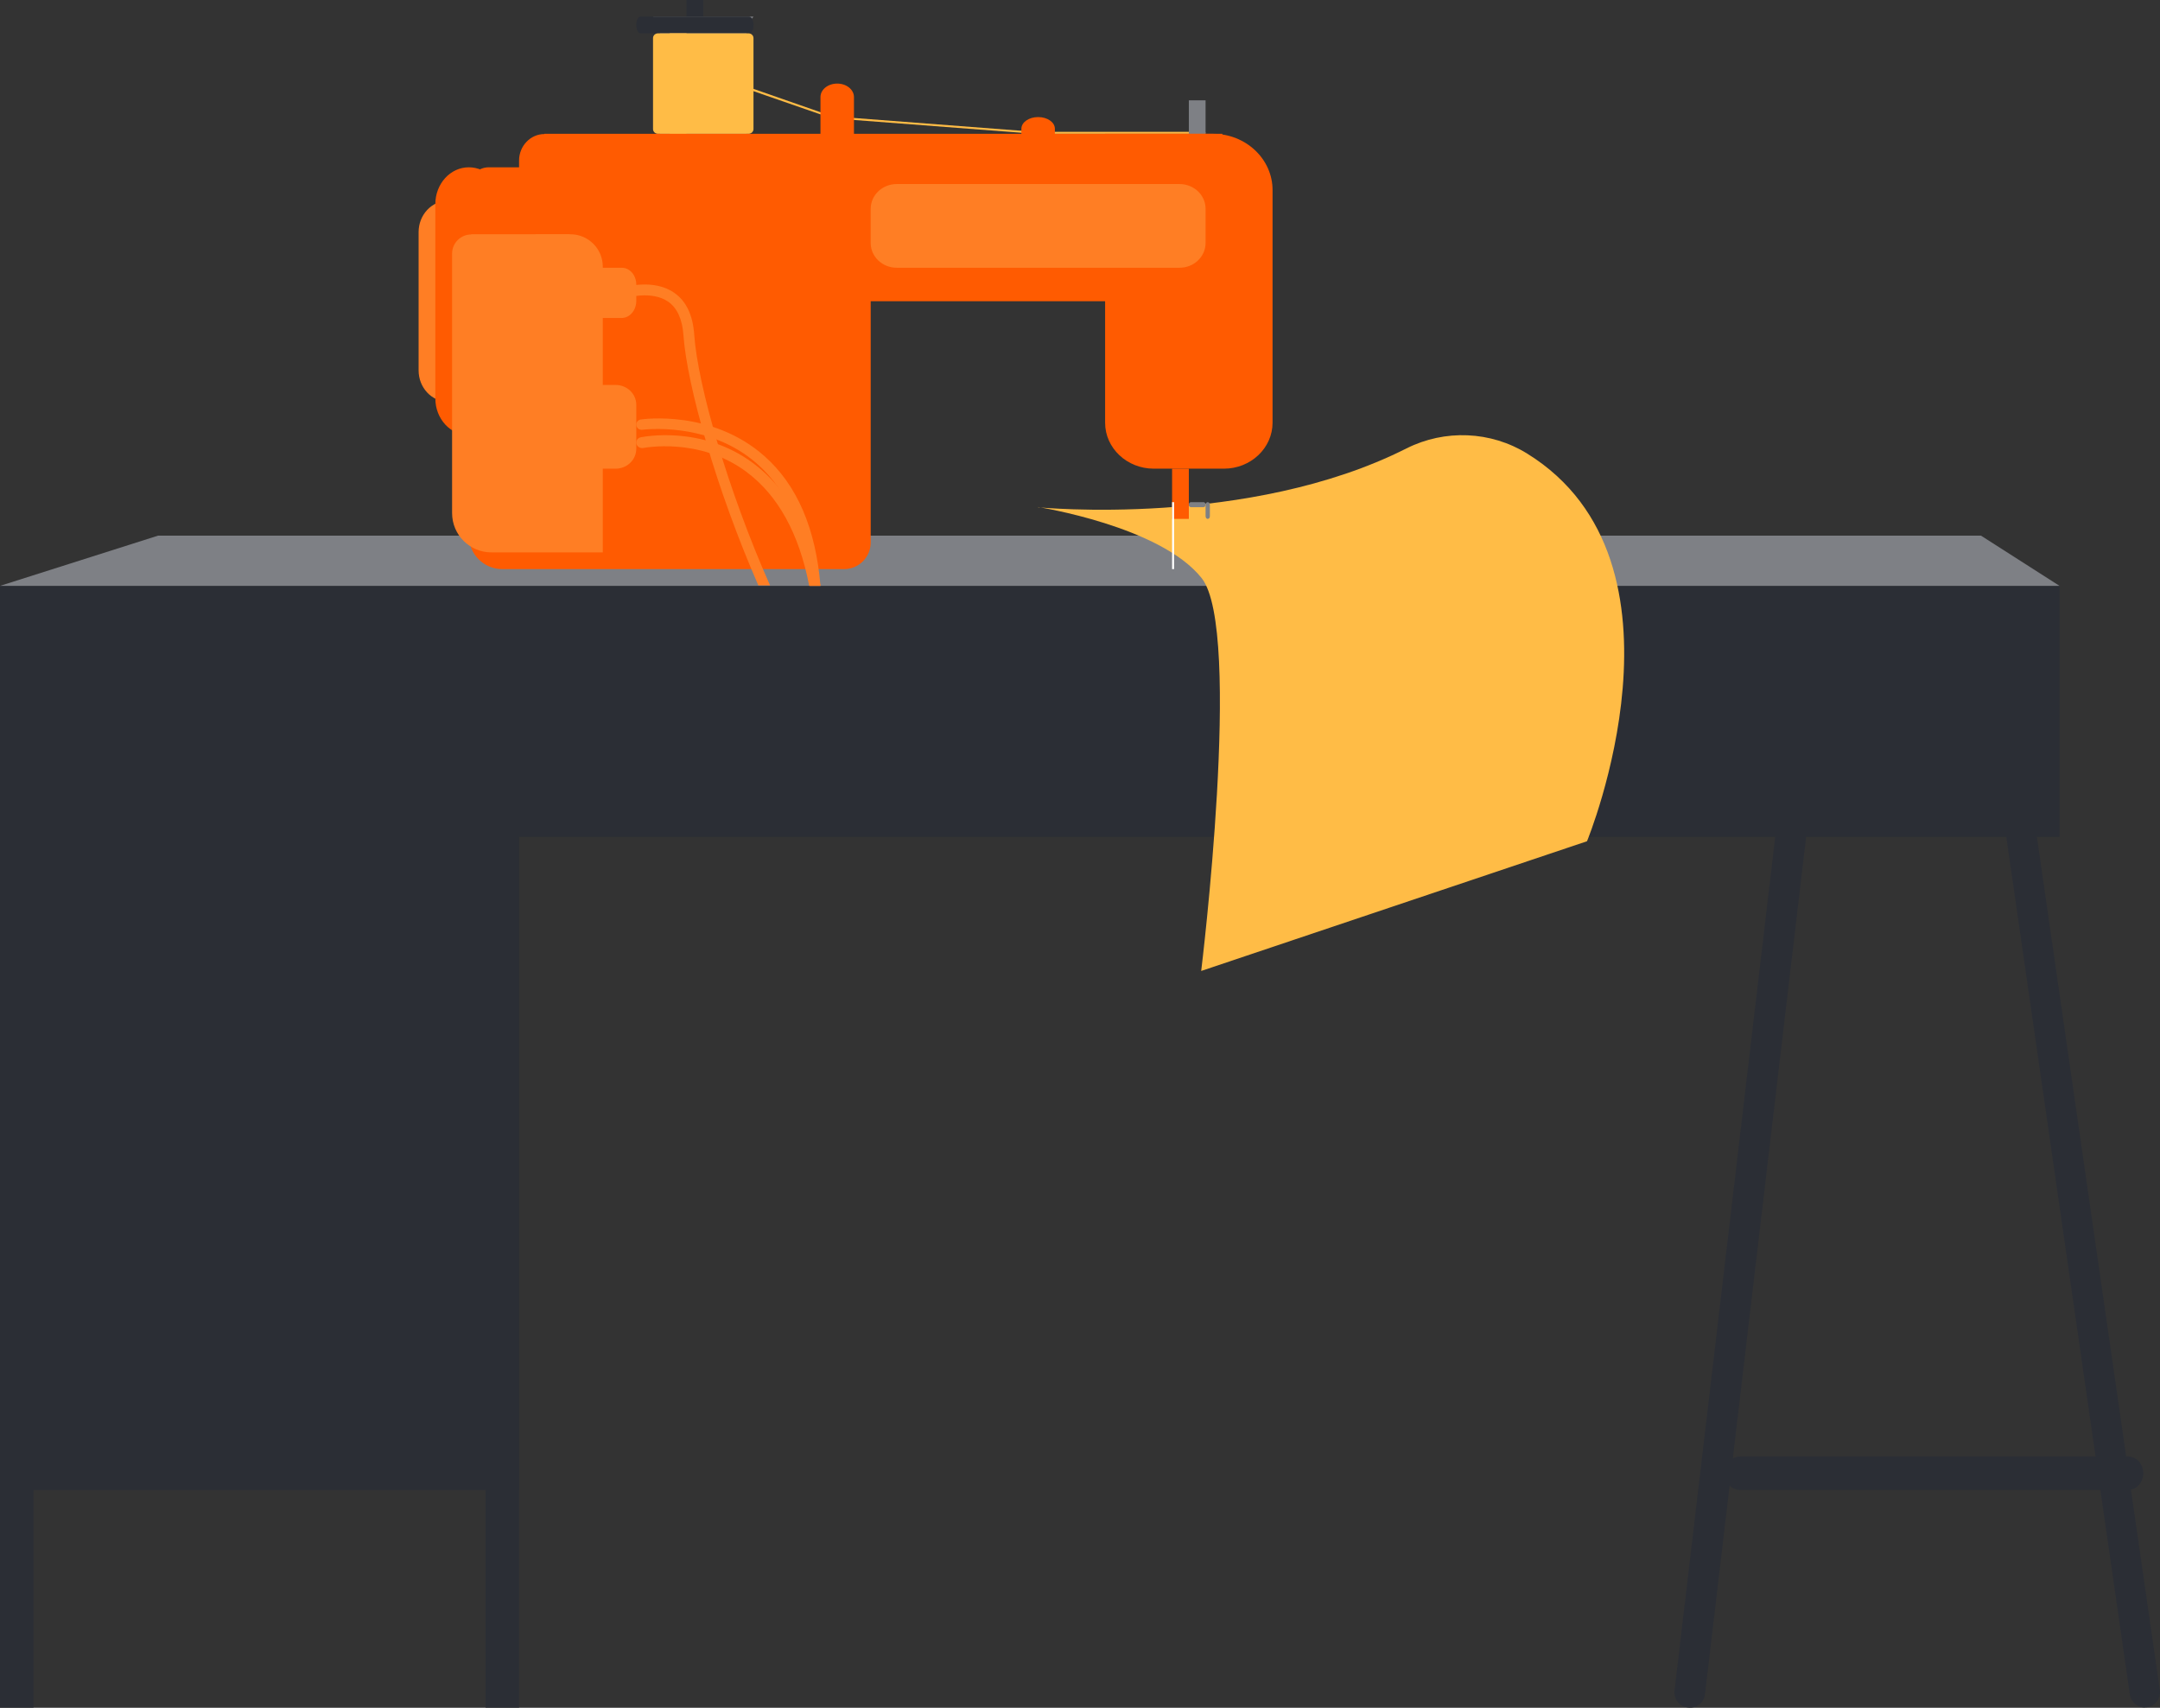 <svg width="129" height="102" viewBox="0 0 129 102" fill="none" xmlns="http://www.w3.org/2000/svg">
<rect x="0" y="0" width="129" height="102" fill="#333333" stroke="none"/>
<path d="M2 86.992H0V101.992H2V86.992Z" fill="#2B2E35"/>
<path d="M31 86.992H29V101.992H31V86.992Z" fill="#2B2E35"/>
<path d="M31 43.992H0V88.992H31V43.992Z" fill="#2B2E35"/>
<path d="M128.102 101.984C127.651 101.984 127.268 101.659 127.199 101.212L118.363 39.864L108.965 40.677L101.825 101.198C101.77 101.699 101.319 102.051 100.813 101.984C100.306 101.929 99.951 101.483 100.006 100.981L107.228 39.742C107.283 39.322 107.625 38.984 108.049 38.943L119.047 37.995C119.525 37.955 119.963 38.293 120.032 38.767L128.991 100.954C129.06 101.442 128.718 101.902 128.212 101.97C128.171 101.97 128.13 101.97 128.088 101.97L128.102 101.984Z" fill="#2B2E35"/>
<path d="M127.085 88.992H103.915C103.41 88.992 103 88.544 103 87.992C103 87.44 103.41 86.992 103.915 86.992H127.085C127.59 86.992 128 87.44 128 87.992C128 88.544 127.59 88.992 127.085 88.992Z" fill="#2B2E35"/>
<path d="M123 34.992H0V49.992H123V34.992Z" fill="#2B2E35"/>
<path d="M9.439 31.992L0 34.992H123L118.308 31.992H9.439Z" fill="#7E8085"/>
<path d="M62 30.285C62 30.285 69.297 31.421 71.766 34.529C74.234 37.636 71.738 57.992 71.738 57.992L94.78 50.244C94.78 50.244 101.652 33.571 91.214 27.096C89.034 25.74 86.29 25.631 84 26.781C74.577 31.544 62 30.299 62 30.299V30.285Z" fill="#FFBC46"/>
<path d="M71 30.141C71 30.061 71.055 29.992 71.119 29.992H71.881C71.945 29.992 72 30.061 72 30.141C72 30.222 71.945 30.291 71.881 30.291H71.119C71.055 30.291 71 30.222 71 30.141Z" fill="#7E8085"/>
<path d="M72.128 30.992C72.055 30.992 72 30.923 72 30.831V30.153C72 30.061 72.055 29.992 72.128 29.992C72.201 29.992 72.256 30.061 72.256 30.153V30.831C72.256 30.923 72.201 30.992 72.128 30.992Z" fill="#7E8085"/>
<path d="M71 27.992H70V30.992H71V27.992Z" fill="#FF5B01"/>
<path d="M70.118 29.992H70V33.992H70.118V29.992Z" fill="white"/>
<path d="M26.749 11.992H27.251C28.217 11.992 29 12.829 29 13.863V22.121C29 23.154 28.217 23.992 27.251 23.992H26.749C25.783 23.992 25 23.154 25 22.121V13.863C25 12.829 25.783 11.992 26.749 11.992Z" fill="#FF7E24"/>
<path d="M71.931 7.992H61.814L49.67 7.064L44.047 5.114C44.005 5.102 43.991 5.067 44.005 5.032C44.019 4.996 44.06 4.985 44.102 4.996L49.698 6.946L61.814 7.874H71.931C71.931 7.874 72 7.898 72 7.933C72 7.968 71.972 7.992 71.931 7.992Z" fill="#FFBC46"/>
<path d="M50 11.992C49.446 11.992 49 11.633 49 11.187V5.797C49 5.351 49.446 4.992 50 4.992C50.554 4.992 51 5.351 51 5.797V11.187C51 11.633 50.554 11.992 50 11.992Z" fill="#FF5B01"/>
<path d="M62 10.992C61.447 10.992 61 10.68 61 10.294V7.69C61 7.303 61.447 6.992 62 6.992C62.554 6.992 63 7.303 63 7.69V10.294C63 10.68 62.554 10.992 62 10.992Z" fill="#FF5B01"/>
<path d="M42 -0.008H41V10.992H42V-0.008Z" fill="#2B2E35"/>
<path d="M39.464 7.684C39.464 7.441 39.42 7.198 39.348 6.992H44.681C44.609 7.216 44.565 7.441 44.565 7.684C44.565 8.207 44.739 8.674 45 8.992H39C39.275 8.674 39.435 8.207 39.435 7.684H39.464Z" fill="#7E8085"/>
<path d="M38.257 7.992H44.743C44.878 7.992 45 8.202 45 8.492C45 8.781 44.892 8.992 44.743 8.992H38.257C38.122 8.992 38 8.781 38 8.492C38 8.202 38.108 7.992 38.257 7.992Z" fill="#2B2E35"/>
<path d="M44.536 2.3C44.536 2.543 44.58 2.786 44.652 2.992H39.319C39.391 2.786 39.435 2.543 39.435 2.3C39.435 1.777 39.261 1.31 39 0.992H45C44.725 1.31 44.565 1.777 44.565 2.3H44.536Z" fill="#7E8085"/>
<path d="M44.743 1.992H38.257C38.122 1.992 38 1.781 38 1.492C38 1.202 38.108 0.992 38.257 0.992H44.743C44.878 0.992 45 1.202 45 1.492C45 1.781 44.892 1.992 44.743 1.992Z" fill="#2B2E35"/>
<path d="M44.703 1.992H39.297C39.133 1.992 39 2.119 39 2.276V7.708C39 7.865 39.133 7.992 39.297 7.992H44.703C44.867 7.992 45 7.865 45 7.708V2.276C45 2.119 44.867 1.992 44.703 1.992Z" fill="#FFBC46"/>
<path d="M41 1.992H40V7.992H41V1.992Z" fill="#FFBC46"/>
<path d="M72 5.992H71V12.992H72V5.992Z" fill="#7E8085"/>
<path d="M32.512 7.992H73V17.992H31V9.587C31 8.718 31.681 8.006 32.512 8.006V7.992Z" fill="#FF5B01"/>
<path d="M76 11.352V25.25C76 26.755 74.704 27.992 73.094 27.992H68.906C67.311 27.992 66 26.769 66 25.25V7.992L72.439 7.992C74.405 7.992 76 9.497 76 11.352Z" fill="#FF5B01"/>
<path d="M28 25.992C26.902 25.992 26 25.016 26 23.8V12.184C26 10.981 26.89 9.992 28 9.992C29.11 9.992 30 10.968 30 12.184V23.8C30 25.003 29.11 25.992 28 25.992Z" fill="#FF5B01"/>
<path d="M29.178 9.992H52V32.403C52 33.28 51.288 33.992 50.411 33.992H30C28.89 33.992 28 33.088 28 31.992V11.184C28 10.526 28.534 9.992 29.192 9.992H29.178Z" fill="#FF5B01"/>
<path d="M34 13.992H32V14.992H34V13.992Z" fill="#FF7E24"/>
<path d="M35.233 22.992H36.767C37.449 22.992 38 23.522 38 24.179V26.805C38 27.462 37.449 27.992 36.767 27.992H35.233C34.551 27.992 34 27.462 34 26.805V24.179C34 23.522 34.551 22.992 35.233 22.992Z" fill="#FF7E24"/>
<path d="M34.879 15.992H37.134C37.62 15.992 38 16.447 38 16.992V17.977C38 18.537 37.606 18.992 37.121 18.992H34.865C34.38 18.992 34 18.537 34 17.992V17.007C34 16.447 34.393 15.992 34.879 15.992Z" fill="#FF7E24"/>
<path d="M28.142 13.992H34.066C35.127 13.992 36 14.851 36 15.925V32.992H29.351C28.048 32.992 27 31.945 27 30.642V15.147C27 14.516 27.511 14.005 28.142 14.005V13.992Z" fill="#FF7E24"/>
<path d="M48.347 34.992H49C48.72 31.567 47.6 28.962 45.654 27.243C42.522 24.469 38.444 25.029 38.27 25.055C38.097 25.081 37.977 25.238 38.004 25.407C38.03 25.576 38.19 25.693 38.364 25.667C38.404 25.667 42.322 25.133 45.228 27.712C47.041 29.314 48.08 31.749 48.36 34.992H48.347Z" fill="#FF7E24"/>
<path d="M49 34.979C48.37 31.619 47.013 29.161 44.957 27.647C41.887 25.376 38.406 26.093 38.255 26.12C38.077 26.16 37.968 26.332 38.009 26.505C38.05 26.678 38.228 26.784 38.406 26.758C38.434 26.758 41.75 26.08 44.573 28.179C46.465 29.586 47.725 31.871 48.328 34.992H49V34.979Z" fill="#FF7E24"/>
<path d="M46 34.992C43.461 29.272 41.672 22.997 41.461 19.995C41.382 18.832 40.988 17.994 40.277 17.494C39.028 16.614 37.304 17.155 37.225 17.169C37.054 17.223 36.962 17.412 37.015 17.575C37.067 17.75 37.238 17.845 37.41 17.791C37.423 17.791 38.922 17.331 39.909 18.021C40.448 18.399 40.751 19.076 40.817 20.022C41.027 23.024 42.79 29.245 45.29 34.965H45.987L46 34.992Z" fill="#FF7E24"/>
<path d="M53.559 10.992H70.441C71.296 10.992 72 11.646 72 12.471V14.513C72 15.324 71.31 15.992 70.441 15.992H53.559C52.703 15.992 52 15.338 52 14.513V12.471C52 11.659 52.69 10.992 53.559 10.992Z" fill="#FF7E24"/>
</svg>
